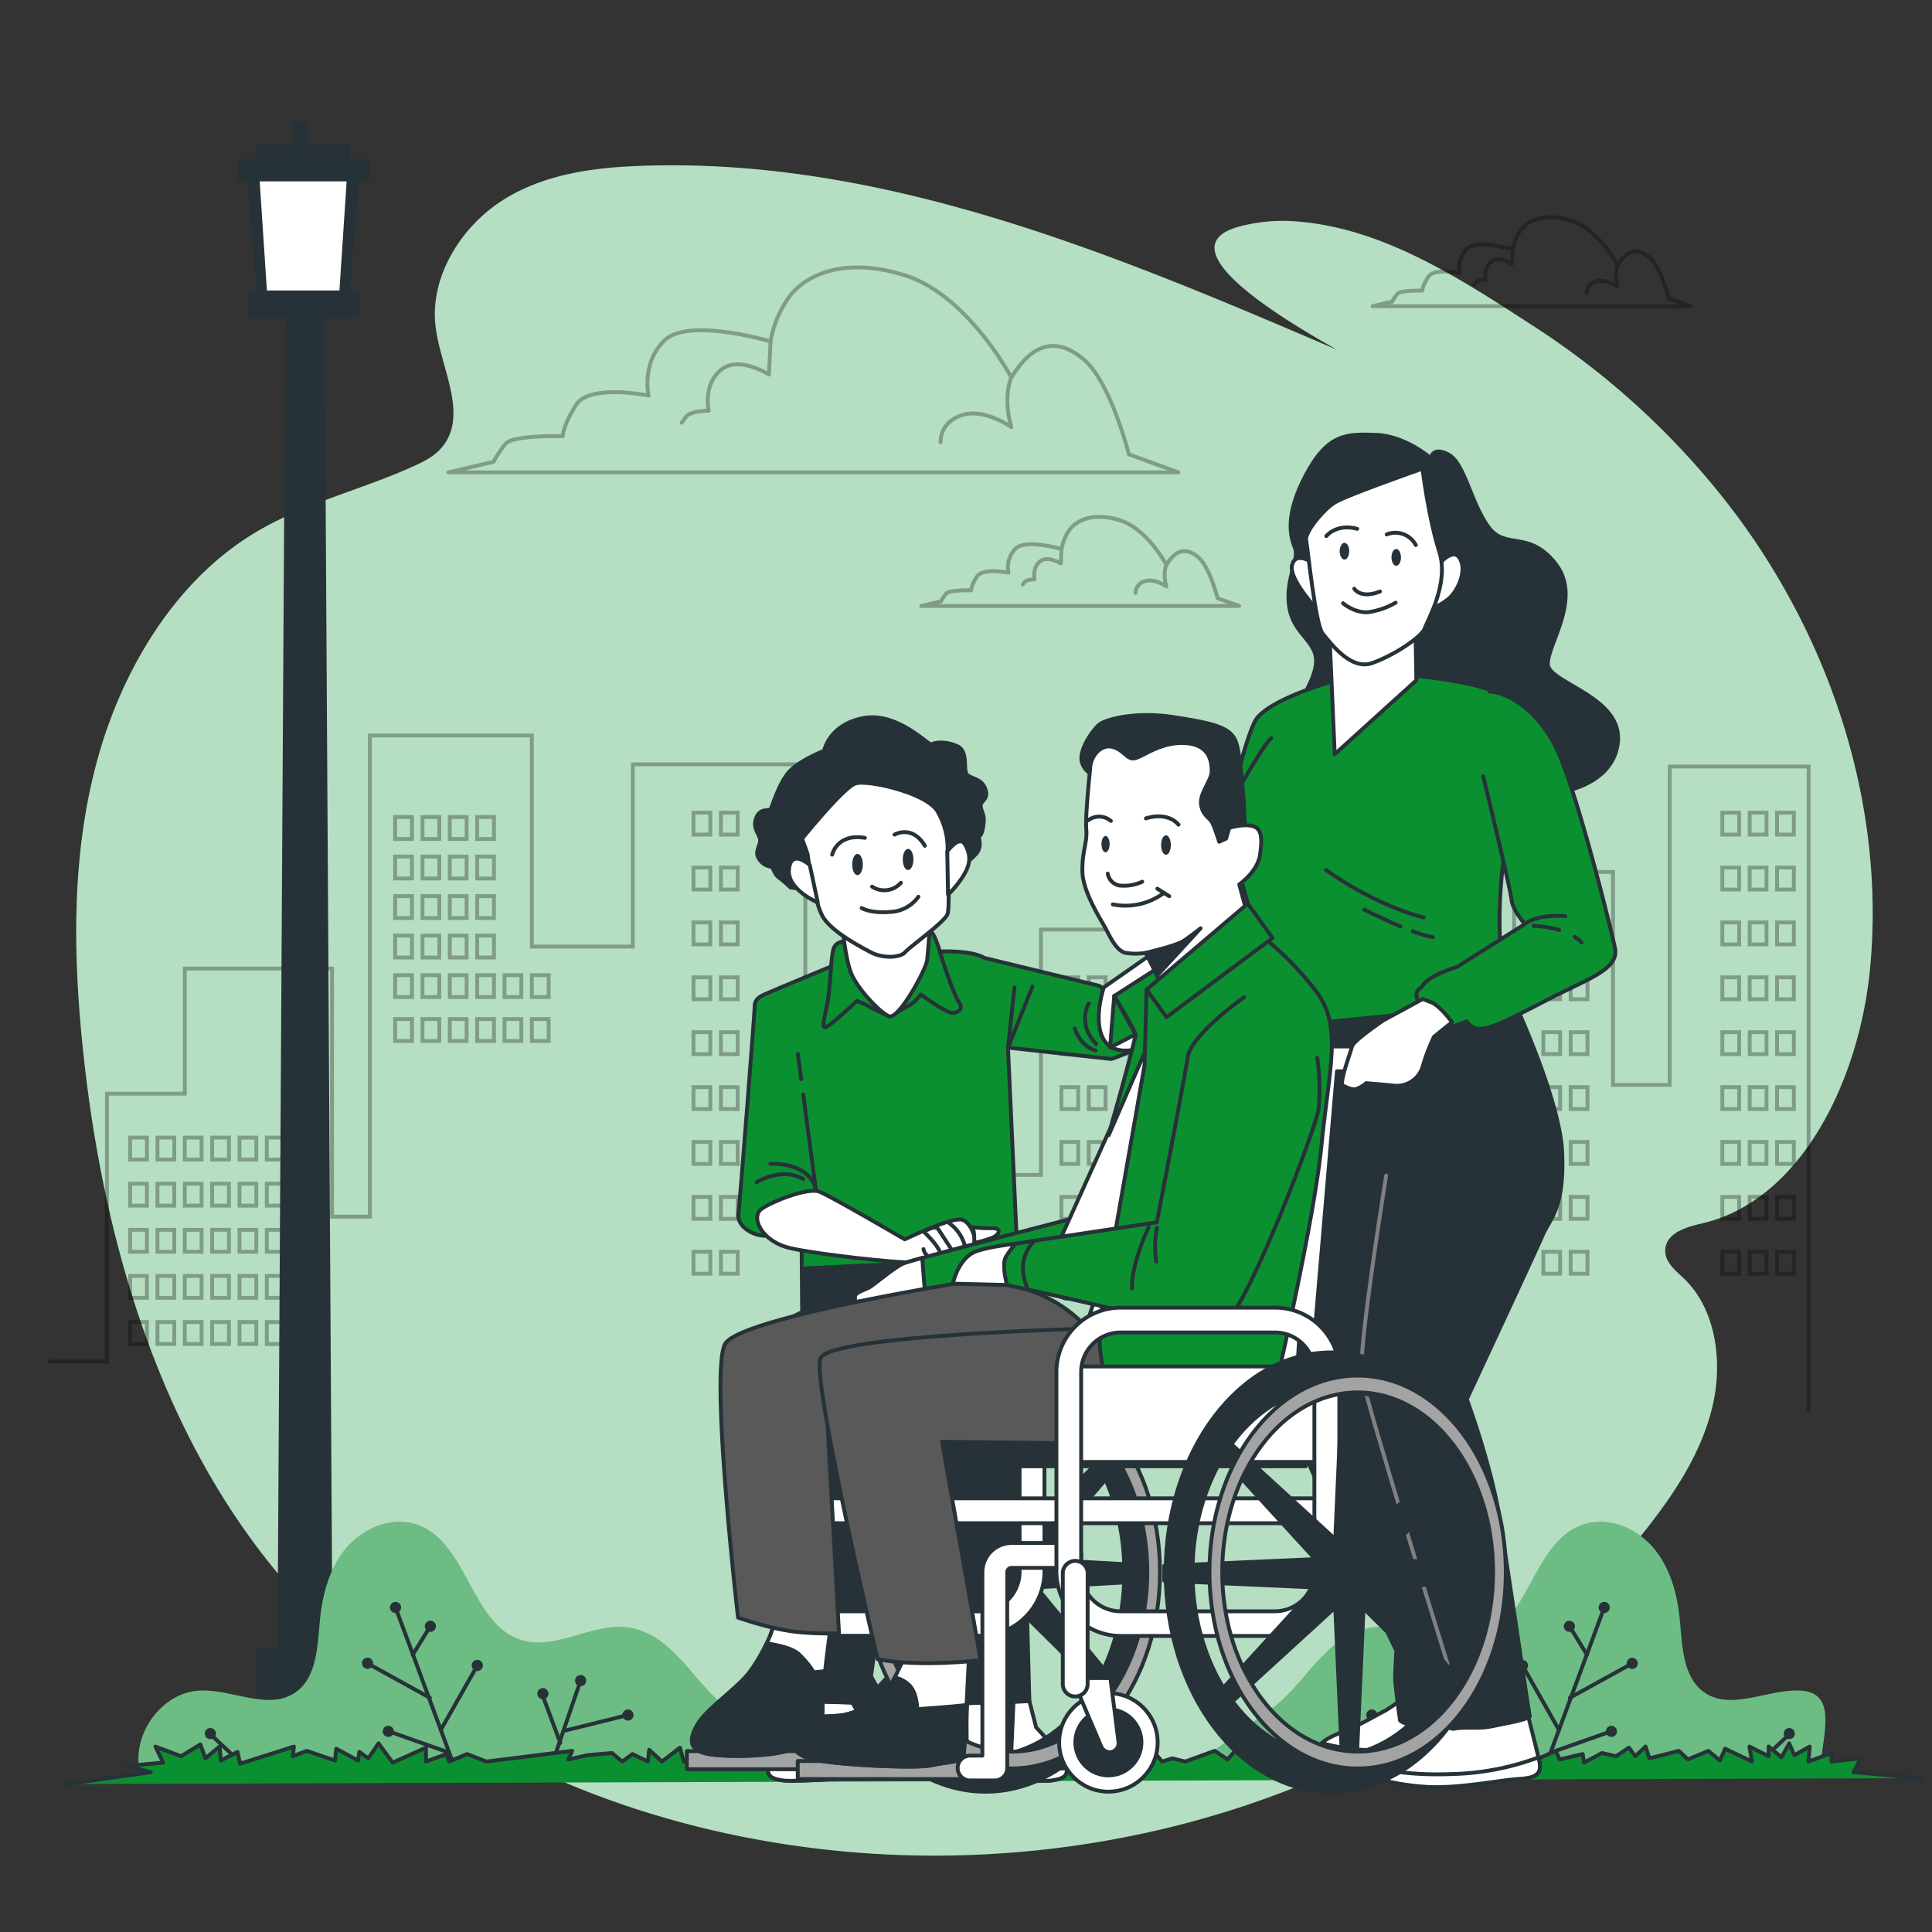 <svg xmlns="http://www.w3.org/2000/svg" viewBox="0 0 500 500"><rect x="0" y="0" width="500" height="500" fill="#333333" stroke="none"/><g id="freepik--background-simple--inject-78"><path d="M484.63,234.09c-.56-39-15.81-76.61-39-105.65A203.67,203.67,0,0,0,397.79,85c-18.52-12-38.67-25.51-61-27.57a43.76,43.76,0,0,0-16.62,1.36c-20.85,6.24,20.41,28.48,25.8,31.73C288.28,65.73,228.59,40.57,165.56,42.94c-12.15.46-24.76,2.11-35.45,8.88s-19,19.83-17.36,32.78c1.31,10.7,8.51,22.66,1.76,31-1.93,2.4-4.67,3.81-7.35,5-13.79,6.3-28.68,9.6-41.74,17.62-20.23,12.41-34,35.21-40.43,59.2s-6.09,49.21-3.58,73.61C26.13,317,39,362.59,65,398.32c37.15,51,98.07,77,159.08,81.29,73.83,5.18,153.88-22,202.69-84.79,7.25-9.32,13.88-19.64,16.52-31.33s.55-25-7.56-32.67c-2.18-2.07-5-4.26-4.76-7.47.32-4.35,5.52-5.81,9.48-6.73,26-6,40.85-37.63,43.53-66.09A151,151,0,0,0,484.63,234.09Z" style="fill:#0B9031"></path><path d="M484.63,234.09c-.56-39-15.81-76.61-39-105.65A203.67,203.67,0,0,0,397.79,85c-18.52-12-38.67-25.51-61-27.57a43.76,43.76,0,0,0-16.62,1.36c-20.85,6.24,20.41,28.48,25.8,31.73C288.28,65.73,228.59,40.57,165.56,42.94c-12.15.46-24.76,2.11-35.45,8.88s-19,19.83-17.36,32.78c1.31,10.7,8.51,22.66,1.76,31-1.93,2.4-4.67,3.81-7.35,5-13.79,6.3-28.68,9.6-41.74,17.62-20.23,12.41-34,35.21-40.43,59.2s-6.09,49.21-3.58,73.61C26.13,317,39,362.59,65,398.32c37.15,51,98.07,77,159.08,81.29,73.83,5.18,153.88-22,202.69-84.79,7.25-9.32,13.88-19.64,16.52-31.33s.55-25-7.56-32.67c-2.18-2.07-5-4.26-4.76-7.47.32-4.35,5.52-5.81,9.48-6.73,26-6,40.85-37.63,43.53-66.09A151,151,0,0,0,484.63,234.09Z" style="fill:#fff;opacity:0.7"></path></g><g id="freepik--City--inject-78"><g style="opacity:0.3"><polyline points="12.84 352.36 27.68 352.36 27.68 283.04 47.83 283.04 47.83 250.66 85.93 250.66 85.93 314.86 95.73 314.86 95.73 190.34 137.64 190.34 137.64 244.97 163.77 244.97 163.77 197.81 208.41 197.81 208.41 304.07 269.38 304.07 269.38 240.57 309.2 240.57 309.2 304.63 333.61 304.63 333.61 312.02 348.85 312.02 348.85 262.48 359.19 262.48 359.19 312.02 366.27 312.02 366.27 259.75 377.7 259.75 377.7 309.75 391.85 309.75 391.85 225.66 417.44 225.66 417.44 280.77 432.13 280.77 432.13 198.38 468.06 198.38 468.06 364.86" style="fill:none;stroke:#000;stroke-linecap:round;stroke-miterlimit:10"></polyline><rect x="33.67" y="294.41" width="4.35" height="5.68" style="fill:none;stroke:#000;stroke-linecap:round;stroke-miterlimit:10"></rect><rect x="40.75" y="294.41" width="4.35" height="5.68" style="fill:none;stroke:#000;stroke-linecap:round;stroke-miterlimit:10"></rect><rect x="47.82" y="294.41" width="4.35" height="5.68" style="fill:none;stroke:#000;stroke-linecap:round;stroke-miterlimit:10"></rect><rect x="54.9" y="294.41" width="4.35" height="5.68" style="fill:none;stroke:#000;stroke-linecap:round;stroke-miterlimit:10"></rect><rect x="61.98" y="294.41" width="4.35" height="5.68" style="fill:none;stroke:#000;stroke-linecap:round;stroke-miterlimit:10"></rect><rect x="69.05" y="294.41" width="4.35" height="5.68" style="fill:none;stroke:#000;stroke-linecap:round;stroke-miterlimit:10"></rect><rect x="102.26" y="252.36" width="4.35" height="5.68" style="fill:none;stroke:#000;stroke-linecap:round;stroke-miterlimit:10"></rect><rect x="109.34" y="252.36" width="4.35" height="5.68" style="fill:none;stroke:#000;stroke-linecap:round;stroke-miterlimit:10"></rect><rect x="116.41" y="252.36" width="4.35" height="5.68" style="fill:none;stroke:#000;stroke-linecap:round;stroke-miterlimit:10"></rect><rect x="123.49" y="252.36" width="4.35" height="5.68" style="fill:none;stroke:#000;stroke-linecap:round;stroke-miterlimit:10"></rect><rect x="102.26" y="242.13" width="4.35" height="5.68" style="fill:none;stroke:#000;stroke-linecap:round;stroke-miterlimit:10"></rect><rect x="109.34" y="242.13" width="4.35" height="5.68" style="fill:none;stroke:#000;stroke-linecap:round;stroke-miterlimit:10"></rect><rect x="116.41" y="242.13" width="4.35" height="5.68" style="fill:none;stroke:#000;stroke-linecap:round;stroke-miterlimit:10"></rect><rect x="123.49" y="242.13" width="4.35" height="5.68" style="fill:none;stroke:#000;stroke-linecap:round;stroke-miterlimit:10"></rect><rect x="102.26" y="231.91" width="4.35" height="5.68" style="fill:none;stroke:#000;stroke-linecap:round;stroke-miterlimit:10"></rect><rect x="109.34" y="231.91" width="4.35" height="5.68" style="fill:none;stroke:#000;stroke-linecap:round;stroke-miterlimit:10"></rect><rect x="116.41" y="231.91" width="4.35" height="5.68" style="fill:none;stroke:#000;stroke-linecap:round;stroke-miterlimit:10"></rect><rect x="123.49" y="231.91" width="4.35" height="5.68" style="fill:none;stroke:#000;stroke-linecap:round;stroke-miterlimit:10"></rect><rect x="102.26" y="221.68" width="4.35" height="5.68" style="fill:none;stroke:#000;stroke-linecap:round;stroke-miterlimit:10"></rect><rect x="109.34" y="221.68" width="4.35" height="5.68" style="fill:none;stroke:#000;stroke-linecap:round;stroke-miterlimit:10"></rect><rect x="116.41" y="221.68" width="4.35" height="5.68" style="fill:none;stroke:#000;stroke-linecap:round;stroke-miterlimit:10"></rect><rect x="123.49" y="221.68" width="4.35" height="5.68" style="fill:none;stroke:#000;stroke-linecap:round;stroke-miterlimit:10"></rect><rect x="102.26" y="211.45" width="4.35" height="5.68" style="fill:none;stroke:#000;stroke-linecap:round;stroke-miterlimit:10"></rect><rect x="109.34" y="211.45" width="4.35" height="5.68" style="fill:none;stroke:#000;stroke-linecap:round;stroke-miterlimit:10"></rect><rect x="116.41" y="211.45" width="4.35" height="5.68" style="fill:none;stroke:#000;stroke-linecap:round;stroke-miterlimit:10"></rect><rect x="123.49" y="211.45" width="4.35" height="5.68" style="fill:none;stroke:#000;stroke-linecap:round;stroke-miterlimit:10"></rect><rect x="130.57" y="252.36" width="4.35" height="5.68" style="fill:none;stroke:#000;stroke-linecap:round;stroke-miterlimit:10"></rect><rect x="137.64" y="252.36" width="4.35" height="5.68" style="fill:none;stroke:#000;stroke-linecap:round;stroke-miterlimit:10"></rect><rect x="102.26" y="263.72" width="4.35" height="5.68" style="fill:none;stroke:#000;stroke-linecap:round;stroke-miterlimit:10"></rect><rect x="109.34" y="263.72" width="4.35" height="5.68" style="fill:none;stroke:#000;stroke-linecap:round;stroke-miterlimit:10"></rect><rect x="116.41" y="263.72" width="4.35" height="5.68" style="fill:none;stroke:#000;stroke-linecap:round;stroke-miterlimit:10"></rect><rect x="123.49" y="263.72" width="4.35" height="5.68" style="fill:none;stroke:#000;stroke-linecap:round;stroke-miterlimit:10"></rect><rect x="130.57" y="263.72" width="4.35" height="5.68" style="fill:none;stroke:#000;stroke-linecap:round;stroke-miterlimit:10"></rect><rect x="137.64" y="263.72" width="4.35" height="5.68" style="fill:none;stroke:#000;stroke-linecap:round;stroke-miterlimit:10"></rect><rect x="33.67" y="306.34" width="4.35" height="5.68" style="fill:none;stroke:#000;stroke-linecap:round;stroke-miterlimit:10"></rect><rect x="40.75" y="306.34" width="4.35" height="5.68" style="fill:none;stroke:#000;stroke-linecap:round;stroke-miterlimit:10"></rect><rect x="47.82" y="306.34" width="4.35" height="5.68" style="fill:none;stroke:#000;stroke-linecap:round;stroke-miterlimit:10"></rect><rect x="54.9" y="306.34" width="4.35" height="5.68" style="fill:none;stroke:#000;stroke-linecap:round;stroke-miterlimit:10"></rect><rect x="61.98" y="306.34" width="4.35" height="5.68" style="fill:none;stroke:#000;stroke-linecap:round;stroke-miterlimit:10"></rect><rect x="69.05" y="306.34" width="4.35" height="5.68" style="fill:none;stroke:#000;stroke-linecap:round;stroke-miterlimit:10"></rect><rect x="33.67" y="318.27" width="4.35" height="5.68" style="fill:none;stroke:#000;stroke-linecap:round;stroke-miterlimit:10"></rect><rect x="40.75" y="318.27" width="4.35" height="5.68" style="fill:none;stroke:#000;stroke-linecap:round;stroke-miterlimit:10"></rect><rect x="47.82" y="318.27" width="4.35" height="5.68" style="fill:none;stroke:#000;stroke-linecap:round;stroke-miterlimit:10"></rect><rect x="54.9" y="318.27" width="4.35" height="5.68" style="fill:none;stroke:#000;stroke-linecap:round;stroke-miterlimit:10"></rect><rect x="61.98" y="318.27" width="4.35" height="5.68" style="fill:none;stroke:#000;stroke-linecap:round;stroke-miterlimit:10"></rect><rect x="69.05" y="318.27" width="4.35" height="5.68" style="fill:none;stroke:#000;stroke-linecap:round;stroke-miterlimit:10"></rect><rect x="33.67" y="330.2" width="4.35" height="5.68" style="fill:none;stroke:#000;stroke-linecap:round;stroke-miterlimit:10"></rect><rect x="40.75" y="330.2" width="4.35" height="5.68" style="fill:none;stroke:#000;stroke-linecap:round;stroke-miterlimit:10"></rect><rect x="47.82" y="330.2" width="4.35" height="5.68" style="fill:none;stroke:#000;stroke-linecap:round;stroke-miterlimit:10"></rect><rect x="54.9" y="330.2" width="4.35" height="5.68" style="fill:none;stroke:#000;stroke-linecap:round;stroke-miterlimit:10"></rect><rect x="61.98" y="330.2" width="4.35" height="5.68" style="fill:none;stroke:#000;stroke-linecap:round;stroke-miterlimit:10"></rect><rect x="69.05" y="330.2" width="4.35" height="5.68" style="fill:none;stroke:#000;stroke-linecap:round;stroke-miterlimit:10"></rect><rect x="33.67" y="342.14" width="4.35" height="5.68" style="fill:none;stroke:#000;stroke-linecap:round;stroke-miterlimit:10"></rect><rect x="40.75" y="342.14" width="4.35" height="5.68" style="fill:none;stroke:#000;stroke-linecap:round;stroke-miterlimit:10"></rect><rect x="47.82" y="342.14" width="4.35" height="5.68" style="fill:none;stroke:#000;stroke-linecap:round;stroke-miterlimit:10"></rect><rect x="54.9" y="342.14" width="4.35" height="5.68" style="fill:none;stroke:#000;stroke-linecap:round;stroke-miterlimit:10"></rect><rect x="61.98" y="342.14" width="4.35" height="5.68" style="fill:none;stroke:#000;stroke-linecap:round;stroke-miterlimit:10"></rect><rect x="69.05" y="342.14" width="4.35" height="5.68" style="fill:none;stroke:#000;stroke-linecap:round;stroke-miterlimit:10"></rect><rect x="445.74" y="210.31" width="4.35" height="5.68" style="fill:none;stroke:#000;stroke-linecap:round;stroke-miterlimit:10"></rect><rect x="452.82" y="210.31" width="4.35" height="5.68" style="fill:none;stroke:#000;stroke-linecap:round;stroke-miterlimit:10"></rect><rect x="459.9" y="210.31" width="4.35" height="5.68" style="fill:none;stroke:#000;stroke-linecap:round;stroke-miterlimit:10"></rect><rect x="445.74" y="224.52" width="4.35" height="5.68" style="fill:none;stroke:#000;stroke-linecap:round;stroke-miterlimit:10"></rect><rect x="452.82" y="224.52" width="4.35" height="5.68" style="fill:none;stroke:#000;stroke-linecap:round;stroke-miterlimit:10"></rect><rect x="459.9" y="224.52" width="4.35" height="5.68" style="fill:none;stroke:#000;stroke-linecap:round;stroke-miterlimit:10"></rect><rect x="445.74" y="238.72" width="4.35" height="5.68" style="fill:none;stroke:#000;stroke-linecap:round;stroke-miterlimit:10"></rect><rect x="452.82" y="238.72" width="4.35" height="5.68" style="fill:none;stroke:#000;stroke-linecap:round;stroke-miterlimit:10"></rect><rect x="459.9" y="238.72" width="4.35" height="5.68" style="fill:none;stroke:#000;stroke-linecap:round;stroke-miterlimit:10"></rect><rect x="445.74" y="252.93" width="4.35" height="5.68" style="fill:none;stroke:#000;stroke-linecap:round;stroke-miterlimit:10"></rect><rect x="452.82" y="252.93" width="4.35" height="5.68" style="fill:none;stroke:#000;stroke-linecap:round;stroke-miterlimit:10"></rect><rect x="459.9" y="252.93" width="4.35" height="5.68" style="fill:none;stroke:#000;stroke-linecap:round;stroke-miterlimit:10"></rect><rect x="445.74" y="267.13" width="4.35" height="5.68" style="fill:none;stroke:#000;stroke-linecap:round;stroke-miterlimit:10"></rect><rect x="452.82" y="267.13" width="4.35" height="5.68" style="fill:none;stroke:#000;stroke-linecap:round;stroke-miterlimit:10"></rect><rect x="459.9" y="267.13" width="4.35" height="5.68" style="fill:none;stroke:#000;stroke-linecap:round;stroke-miterlimit:10"></rect><rect x="445.74" y="281.34" width="4.35" height="5.68" style="fill:none;stroke:#000;stroke-linecap:round;stroke-miterlimit:10"></rect><rect x="452.82" y="281.34" width="4.35" height="5.68" style="fill:none;stroke:#000;stroke-linecap:round;stroke-miterlimit:10"></rect><rect x="459.9" y="281.34" width="4.35" height="5.68" style="fill:none;stroke:#000;stroke-linecap:round;stroke-miterlimit:10"></rect><rect x="445.74" y="295.54" width="4.35" height="5.68" style="fill:none;stroke:#000;stroke-linecap:round;stroke-miterlimit:10"></rect><rect x="452.82" y="295.54" width="4.35" height="5.68" style="fill:none;stroke:#000;stroke-linecap:round;stroke-miterlimit:10"></rect><rect x="459.9" y="295.54" width="4.35" height="5.68" style="fill:none;stroke:#000;stroke-linecap:round;stroke-miterlimit:10"></rect><rect x="445.74" y="309.75" width="4.35" height="5.68" style="fill:none;stroke:#000;stroke-linecap:round;stroke-miterlimit:10"></rect><rect x="452.82" y="309.75" width="4.35" height="5.68" style="fill:none;stroke:#000;stroke-linecap:round;stroke-miterlimit:10"></rect><rect x="459.9" y="309.75" width="4.35" height="5.68" style="fill:none;stroke:#000;stroke-linecap:round;stroke-miterlimit:10"></rect><rect x="445.74" y="323.95" width="4.35" height="5.68" style="fill:none;stroke:#000;stroke-linecap:round;stroke-miterlimit:10"></rect><rect x="452.82" y="323.95" width="4.35" height="5.68" style="fill:none;stroke:#000;stroke-linecap:round;stroke-miterlimit:10"></rect><rect x="399.41" y="238.72" width="4.35" height="5.68" style="fill:none;stroke:#000;stroke-linecap:round;stroke-miterlimit:10"></rect><rect x="406.49" y="238.72" width="4.35" height="5.68" style="fill:none;stroke:#000;stroke-linecap:round;stroke-miterlimit:10"></rect><rect x="399.41" y="252.93" width="4.35" height="5.68" style="fill:none;stroke:#000;stroke-linecap:round;stroke-miterlimit:10"></rect><rect x="406.49" y="252.93" width="4.35" height="5.68" style="fill:none;stroke:#000;stroke-linecap:round;stroke-miterlimit:10"></rect><rect x="399.41" y="267.13" width="4.35" height="5.68" style="fill:none;stroke:#000;stroke-linecap:round;stroke-miterlimit:10"></rect><rect x="406.49" y="267.13" width="4.35" height="5.68" style="fill:none;stroke:#000;stroke-linecap:round;stroke-miterlimit:10"></rect><rect x="399.41" y="281.34" width="4.35" height="5.68" style="fill:none;stroke:#000;stroke-linecap:round;stroke-miterlimit:10"></rect><rect x="406.49" y="281.34" width="4.35" height="5.68" style="fill:none;stroke:#000;stroke-linecap:round;stroke-miterlimit:10"></rect><rect x="399.41" y="295.54" width="4.35" height="5.68" style="fill:none;stroke:#000;stroke-linecap:round;stroke-miterlimit:10"></rect><rect x="406.49" y="295.54" width="4.35" height="5.68" style="fill:none;stroke:#000;stroke-linecap:round;stroke-miterlimit:10"></rect><rect x="399.41" y="309.75" width="4.35" height="5.68" style="fill:none;stroke:#000;stroke-linecap:round;stroke-miterlimit:10"></rect><rect x="406.49" y="309.75" width="4.35" height="5.68" style="fill:none;stroke:#000;stroke-linecap:round;stroke-miterlimit:10"></rect><rect x="399.41" y="323.95" width="4.35" height="5.68" style="fill:none;stroke:#000;stroke-linecap:round;stroke-miterlimit:10"></rect><rect x="406.49" y="323.95" width="4.35" height="5.68" style="fill:none;stroke:#000;stroke-linecap:round;stroke-miterlimit:10"></rect><rect x="274.69" y="252.93" width="4.35" height="5.68" style="fill:none;stroke:#000;stroke-linecap:round;stroke-miterlimit:10"></rect><rect x="281.77" y="252.93" width="4.35" height="5.68" style="fill:none;stroke:#000;stroke-linecap:round;stroke-miterlimit:10"></rect><rect x="274.69" y="267.13" width="4.35" height="5.68" style="fill:none;stroke:#000;stroke-linecap:round;stroke-miterlimit:10"></rect><rect x="281.77" y="267.13" width="4.35" height="5.68" style="fill:none;stroke:#000;stroke-linecap:round;stroke-miterlimit:10"></rect><rect x="274.69" y="281.34" width="4.35" height="5.68" style="fill:none;stroke:#000;stroke-linecap:round;stroke-miterlimit:10"></rect><rect x="281.77" y="281.34" width="4.35" height="5.68" style="fill:none;stroke:#000;stroke-linecap:round;stroke-miterlimit:10"></rect><rect x="274.69" y="295.54" width="4.35" height="5.68" style="fill:none;stroke:#000;stroke-linecap:round;stroke-miterlimit:10"></rect><rect x="281.77" y="295.54" width="4.35" height="5.68" style="fill:none;stroke:#000;stroke-linecap:round;stroke-miterlimit:10"></rect><rect x="274.69" y="309.75" width="4.35" height="5.68" style="fill:none;stroke:#000;stroke-linecap:round;stroke-miterlimit:10"></rect><rect x="281.77" y="309.75" width="4.35" height="5.68" style="fill:none;stroke:#000;stroke-linecap:round;stroke-miterlimit:10"></rect><rect x="274.69" y="323.95" width="4.35" height="5.68" style="fill:none;stroke:#000;stroke-linecap:round;stroke-miterlimit:10"></rect><rect x="281.77" y="323.95" width="4.35" height="5.68" style="fill:none;stroke:#000;stroke-linecap:round;stroke-miterlimit:10"></rect><rect x="290.72" y="252.93" width="4.35" height="5.68" style="fill:none;stroke:#000;stroke-linecap:round;stroke-miterlimit:10"></rect><rect x="297.79" y="252.93" width="4.35" height="5.68" style="fill:none;stroke:#000;stroke-linecap:round;stroke-miterlimit:10"></rect><rect x="290.72" y="267.13" width="4.35" height="5.68" style="fill:none;stroke:#000;stroke-linecap:round;stroke-miterlimit:10"></rect><rect x="297.79" y="267.13" width="4.35" height="5.68" style="fill:none;stroke:#000;stroke-linecap:round;stroke-miterlimit:10"></rect><rect x="290.72" y="281.34" width="4.35" height="5.68" style="fill:none;stroke:#000;stroke-linecap:round;stroke-miterlimit:10"></rect><rect x="297.79" y="281.34" width="4.35" height="5.68" style="fill:none;stroke:#000;stroke-linecap:round;stroke-miterlimit:10"></rect><rect x="290.72" y="295.54" width="4.35" height="5.68" style="fill:none;stroke:#000;stroke-linecap:round;stroke-miterlimit:10"></rect><rect x="297.79" y="295.54" width="4.35" height="5.68" style="fill:none;stroke:#000;stroke-linecap:round;stroke-miterlimit:10"></rect><rect x="290.72" y="309.75" width="4.35" height="5.68" style="fill:none;stroke:#000;stroke-linecap:round;stroke-miterlimit:10"></rect><rect x="297.79" y="309.75" width="4.35" height="5.68" style="fill:none;stroke:#000;stroke-linecap:round;stroke-miterlimit:10"></rect><rect x="290.72" y="323.95" width="4.35" height="5.68" style="fill:none;stroke:#000;stroke-linecap:round;stroke-miterlimit:10"></rect><rect x="297.79" y="323.95" width="4.35" height="5.68" style="fill:none;stroke:#000;stroke-linecap:round;stroke-miterlimit:10"></rect><rect x="179.48" y="210.31" width="4.35" height="5.68" style="fill:none;stroke:#000;stroke-linecap:round;stroke-miterlimit:10"></rect><rect x="186.56" y="210.31" width="4.35" height="5.68" style="fill:none;stroke:#000;stroke-linecap:round;stroke-miterlimit:10"></rect><rect x="179.48" y="224.52" width="4.35" height="5.68" style="fill:none;stroke:#000;stroke-linecap:round;stroke-miterlimit:10"></rect><rect x="186.56" y="224.52" width="4.35" height="5.68" style="fill:none;stroke:#000;stroke-linecap:round;stroke-miterlimit:10"></rect><rect x="179.48" y="238.72" width="4.35" height="5.68" style="fill:none;stroke:#000;stroke-linecap:round;stroke-miterlimit:10"></rect><rect x="186.56" y="238.72" width="4.35" height="5.68" style="fill:none;stroke:#000;stroke-linecap:round;stroke-miterlimit:10"></rect><rect x="179.48" y="252.93" width="4.35" height="5.68" style="fill:none;stroke:#000;stroke-linecap:round;stroke-miterlimit:10"></rect><rect x="186.56" y="252.93" width="4.35" height="5.68" style="fill:none;stroke:#000;stroke-linecap:round;stroke-miterlimit:10"></rect><rect x="179.48" y="267.13" width="4.35" height="5.68" style="fill:none;stroke:#000;stroke-linecap:round;stroke-miterlimit:10"></rect><rect x="186.56" y="267.13" width="4.35" height="5.68" style="fill:none;stroke:#000;stroke-linecap:round;stroke-miterlimit:10"></rect><rect x="179.48" y="281.34" width="4.35" height="5.68" style="fill:none;stroke:#000;stroke-linecap:round;stroke-miterlimit:10"></rect><rect x="186.56" y="281.34" width="4.35" height="5.68" style="fill:none;stroke:#000;stroke-linecap:round;stroke-miterlimit:10"></rect><rect x="179.48" y="295.54" width="4.35" height="5.68" style="fill:none;stroke:#000;stroke-linecap:round;stroke-miterlimit:10"></rect><rect x="186.56" y="295.54" width="4.35" height="5.68" style="fill:none;stroke:#000;stroke-linecap:round;stroke-miterlimit:10"></rect><rect x="179.48" y="309.75" width="4.35" height="5.68" style="fill:none;stroke:#000;stroke-linecap:round;stroke-miterlimit:10"></rect><rect x="186.56" y="309.75" width="4.35" height="5.68" style="fill:none;stroke:#000;stroke-linecap:round;stroke-miterlimit:10"></rect><rect x="179.48" y="323.95" width="4.35" height="5.68" style="fill:none;stroke:#000;stroke-linecap:round;stroke-miterlimit:10"></rect><rect x="186.56" y="323.95" width="4.35" height="5.68" style="fill:none;stroke:#000;stroke-linecap:round;stroke-miterlimit:10"></rect><rect x="459.9" y="323.95" width="4.35" height="5.68" style="fill:none;stroke:#000;stroke-linecap:round;stroke-miterlimit:10"></rect></g></g><g id="freepik--Clouds--inject-78"><g style="opacity:0.3"><path d="M301.86,146.18s-4.92-9.33-12.05-11.54-11.37.17-13.07,2.55a12.11,12.11,0,0,0-2,4.92s-9.17-2.71-11.88-.17a7,7,0,0,0-1.87,6.28s-6.62-1.36-8.15,1-1.52,3.56-1.52,3.56-5.61-.17-6.45.85a11.89,11.89,0,0,0-1.36,2l-5.09,1.19H320.7l-5.6-2s-2-8.15-5.09-10.69S304.24,142.28,301.86,146.18Z" style="fill:none;stroke:#000;stroke-linecap:round;stroke-linejoin:round"></path><path d="M301.86,146.18s-1,2,0,5.6c0,0-3.06-2.2-5.6-1.35a3.12,3.12,0,0,0-2.38,3" style="fill:none;stroke:#000;stroke-linecap:round;stroke-linejoin:round"></path><path d="M274.71,142.11l-.17,3.74s-3.4-2.21-5.43-.51-1.36,4.58-1.36,4.58-2,0-2.55.68l-.51.68" style="fill:none;stroke:#000;stroke-linecap:round;stroke-linejoin:round"></path></g><g style="opacity:0.3"><path d="M418.63,68.62s-4.92-9.33-12.05-11.54-11.37.17-13.07,2.55a12.16,12.16,0,0,0-2,4.92s-9.16-2.72-11.88-.17a7.05,7.05,0,0,0-1.86,6.28s-6.62-1.36-8.15,1-1.53,3.56-1.53,3.56-5.6-.17-6.45.85a12.18,12.18,0,0,0-1.35,2l-5.09,1.18h82.31l-5.61-2s-2-8.15-5.09-10.69S421,64.72,418.63,68.62Z" style="fill:none;stroke:#000;stroke-linecap:round;stroke-linejoin:round"></path><path d="M418.63,68.62s-1,2,0,5.6c0,0-3.06-2.2-5.6-1.35a3.11,3.11,0,0,0-2.38,3" style="fill:none;stroke:#000;stroke-linecap:round;stroke-linejoin:round"></path><path d="M391.47,64.55l-.17,3.73s-3.39-2.2-5.43-.51-1.35,4.59-1.35,4.59-2,0-2.55.68l-.51.67" style="fill:none;stroke:#000;stroke-linecap:round;stroke-linejoin:round"></path></g><g style="opacity:0.3"><path d="M261.74,97.71s-11.29-21.42-27.66-26.49-26.09.39-30,5.84a27.93,27.93,0,0,0-4.67,11.3s-21-6.23-27.27-.39-4.29,14.41-4.29,14.41-15.19-3.11-18.7,2.34-3.5,8.18-3.5,8.18-12.86-.39-14.8,1.95a27.44,27.44,0,0,0-3.12,4.67l-11.69,2.73H305l-12.85-4.67S287.45,98.88,280.44,93,267.2,88.75,261.74,97.71Z" style="fill:none;stroke:#000;stroke-linecap:round;stroke-linejoin:round"></path><path d="M261.74,97.71s-2.34,4.67,0,12.85c0,0-7-5.06-12.85-3.11s-5.46,7-5.46,7" style="fill:none;stroke:#000;stroke-linecap:round;stroke-linejoin:round"></path><path d="M199.42,88.36,199,96.93s-7.8-5.06-12.47-1.17-3.12,10.52-3.12,10.52-4.67,0-5.84,1.56l-1.17,1.56" style="fill:none;stroke:#000;stroke-linecap:round;stroke-linejoin:round"></path></g></g><g id="freepik--Streetlight--inject-78"><polygon points="86.17 448.45 71.68 448.45 73.85 80.7 83.99 80.7 86.17 448.45" style="fill:#263238"></polygon><polygon points="90.22 78.92 66.69 78.92 63.75 44.37 93.17 44.37 90.22 78.92" style="fill:#263238"></polygon><polygon points="87.6 78.92 69.32 78.92 67.04 44.37 89.88 44.37 87.6 78.92" style="fill:#fff"></polygon><rect x="61.45" y="41.18" width="34.19" height="5.76" style="fill:#263238"></rect><rect x="64.14" y="75.18" width="28.81" height="7.11" style="fill:#263238"></rect><rect x="66.06" y="37.34" width="24.59" height="3.84" style="fill:#263238"></rect><rect x="75.7" y="31.61" width="4.23" height="5.76" style="fill:#263238"></rect><rect x="66.47" y="426.48" width="25.5" height="30.95" style="fill:#263238"></rect></g><g id="freepik--Bushes--inject-78"><path d="M35.91,456.85c-1-9.1,6.4-18.88,15.76-19.33,8.4-.41,17.63,5.25,24.63.58,5.73-3.81,5.85-11.94,6.5-18.79s2.52-13.75,7-18.91,12-8.09,18.39-5.73c12.9,4.76,13.71,25.94,26.9,29.84,9.13,2.69,18.65-4.9,28-3.22,11.48,2.06,16.66,14.76,25.46,21,.91.64,4.74,3.41,9.13,6.61,3.68,2.69,7.74,5.68,10.8,8Z" style="fill:#0B9031"></path><path d="M35.91,456.85c-1-9.1,6.4-18.88,15.76-19.33,8.4-.41,17.63,5.25,24.63.58,5.73-3.81,5.85-11.94,6.5-18.79s2.52-13.75,7-18.91,12-8.09,18.39-5.73c12.9,4.76,13.71,25.94,26.9,29.84,9.13,2.69,18.65-4.9,28-3.22,11.48,2.06,16.66,14.76,25.46,21,.91.64,4.74,3.41,9.13,6.61,3.68,2.69,7.74,5.68,10.8,8Z" style="fill:#fff;opacity:0.4"></path><line x1="143.02" y1="456.1" x2="150.26" y2="434.93" style="fill:none;stroke:#263238;stroke-linecap:round;stroke-linejoin:round"></line><line x1="117.4" y1="456.66" x2="102.36" y2="416" style="fill:none;stroke:#263238;stroke-linecap:round;stroke-linejoin:round"></line><line x1="62.81" y1="456.66" x2="53.9" y2="448.3" style="fill:none;stroke:#263238;stroke-linecap:round;stroke-linejoin:round"></line><line x1="145.02" y1="451.08" x2="140.24" y2="438.28" style="fill:none;stroke:#263238;stroke-linecap:round;stroke-linejoin:round"></line><line x1="145.95" y1="447.95" x2="162.52" y2="443.84" style="fill:none;stroke:#263238;stroke-linecap:round;stroke-linejoin:round"></line><line x1="106.82" y1="428.25" x2="111.27" y2="421.01" style="fill:none;stroke:#263238;stroke-linecap:round;stroke-linejoin:round"></line><line x1="111.27" y1="439.39" x2="95.12" y2="430.48" style="fill:none;stroke:#263238;stroke-linecap:round;stroke-linejoin:round"></line><line x1="116.09" y1="453.53" x2="101.25" y2="448.3" style="fill:none;stroke:#263238;stroke-linecap:round;stroke-linejoin:round"></line><line x1="114.06" y1="447.74" x2="123.53" y2="431.03" style="fill:none;stroke:#263238;stroke-linecap:round;stroke-linejoin:round"></line><path d="M100.92,416a1.44,1.44,0,1,0,1.44-1.44A1.44,1.44,0,0,0,100.92,416Z" style="fill:#263238"></path><path d="M109.94,420.88a1.44,1.44,0,1,0,1.44-1.44A1.45,1.45,0,0,0,109.94,420.88Z" style="fill:#263238"></path><path d="M93.68,430.48A1.44,1.44,0,1,0,95.12,429,1.44,1.44,0,0,0,93.68,430.48Z" style="fill:#263238"></path><path d="M122.09,431a1.44,1.44,0,1,0,1.44-1.43A1.43,1.43,0,0,0,122.09,431Z" style="fill:#263238"></path><path d="M99.06,448.08a1.44,1.44,0,1,0,1.43-1.44A1.44,1.44,0,0,0,99.06,448.08Z" style="fill:#263238"></path><path d="M53,448.64a1.44,1.44,0,1,0,1.44-1.43A1.43,1.43,0,0,0,53,448.64Z" style="fill:#263238"></path><path d="M148.83,434.93a1.44,1.44,0,1,0,1.43-1.43A1.43,1.43,0,0,0,148.83,434.93Z" style="fill:#263238"></path><path d="M139.06,438.31a1.44,1.44,0,1,0,1.43-1.43A1.43,1.43,0,0,0,139.06,438.31Z" style="fill:#263238"></path><path d="M161.08,443.84a1.44,1.44,0,1,0,1.44-1.43A1.43,1.43,0,0,0,161.08,443.84Z" style="fill:#263238"></path><path d="M471.11,456.85c1-9.1,4.12-18.88-5.24-19.33-8.4-.41-17.64,5.25-24.64.58-5.72-3.81-5.84-11.94-6.49-18.79s-2.52-13.75-7-18.91-12-8.09-18.39-5.73c-12.91,4.76-13.71,25.94-26.9,29.84-9.13,2.69-18.65-4.9-28-3.22-11.48,2.06-16.66,14.76-25.46,21-.91.64-4.74,3.41-9.13,6.61-3.68,2.69-7.74,5.68-10.8,8Z" style="fill:#0B9031"></path><path d="M471.11,456.85c1-9.1,4.12-18.88-5.24-19.33-8.4-.41-17.64,5.25-24.64.58-5.72-3.81-5.84-11.94-6.49-18.79s-2.52-13.75-7-18.91-12-8.09-18.39-5.73c-12.91,4.76-13.71,25.94-26.9,29.84-9.13,2.69-18.65-4.9-28-3.22-11.48,2.06-16.66,14.76-25.46,21-.91.64-4.74,3.41-9.13,6.61-3.68,2.69-7.74,5.68-10.8,8Z" style="fill:#fff;opacity:0.4"></path><line x1="374.52" y1="456.1" x2="367.28" y2="434.93" style="fill:none;stroke:#263238;stroke-linecap:round;stroke-linejoin:round"></line><line x1="400.14" y1="456.66" x2="415.18" y2="416" style="fill:none;stroke:#263238;stroke-linecap:round;stroke-linejoin:round"></line><line x1="454.72" y1="456.66" x2="463.64" y2="448.3" style="fill:none;stroke:#263238;stroke-linecap:round;stroke-linejoin:round"></line><line x1="372.52" y1="451.08" x2="377.3" y2="438.27" style="fill:none;stroke:#263238;stroke-linecap:round;stroke-linejoin:round"></line><line x1="371.59" y1="447.95" x2="355.02" y2="443.84" style="fill:none;stroke:#263238;stroke-linecap:round;stroke-linejoin:round"></line><line x1="410.72" y1="428.25" x2="406.27" y2="421.01" style="fill:none;stroke:#263238;stroke-linecap:round;stroke-linejoin:round"></line><line x1="406.27" y1="439.39" x2="422.42" y2="430.48" style="fill:none;stroke:#263238;stroke-linecap:round;stroke-linejoin:round"></line><line x1="401.45" y1="453.53" x2="416.29" y2="448.3" style="fill:none;stroke:#263238;stroke-linecap:round;stroke-linejoin:round"></line><line x1="403.48" y1="447.74" x2="394.01" y2="431.03" style="fill:none;stroke:#263238;stroke-linecap:round;stroke-linejoin:round"></line><path d="M416.61,416a1.44,1.44,0,1,1-1.43-1.44A1.43,1.43,0,0,1,416.61,416Z" style="fill:#263238"></path><path d="M407.6,420.88a1.44,1.44,0,1,1-1.44-1.44A1.45,1.45,0,0,1,407.6,420.88Z" style="fill:#263238"></path><path d="M423.85,430.48a1.44,1.44,0,1,1-1.43-1.44A1.43,1.43,0,0,1,423.85,430.48Z" style="fill:#263238"></path><path d="M395.45,431A1.44,1.44,0,1,1,394,429.6,1.43,1.43,0,0,1,395.45,431Z" style="fill:#263238"></path><path d="M418.48,448.08a1.44,1.44,0,1,1-1.43-1.44A1.44,1.44,0,0,1,418.48,448.08Z" style="fill:#263238"></path><path d="M464.51,448.64a1.44,1.44,0,1,1-1.44-1.43A1.44,1.44,0,0,1,464.51,448.64Z" style="fill:#263238"></path><path d="M368.71,434.93a1.44,1.44,0,1,1-1.43-1.43A1.43,1.43,0,0,1,368.71,434.93Z" style="fill:#263238"></path><path d="M378.48,438.31a1.44,1.44,0,1,1-1.43-1.43A1.43,1.43,0,0,1,378.48,438.31Z" style="fill:#263238"></path><path d="M356.46,443.84a1.44,1.44,0,1,1-1.44-1.43A1.43,1.43,0,0,1,356.46,443.84Z" style="fill:#263238"></path></g><g id="freepik--Floor--inject-78"><polyline points="17.34 461.72 39.02 458.64 32.92 457 42.22 456.17 40.23 452.01 46.86 454.51 51.84 451.46 53.17 455.06 56.82 452.01 57.15 455.62 61.47 453.4 62.13 456.45 76.07 452.01 75.74 454.51 79.39 453.12 86.69 455.62 87.02 452.57 92.66 455.62 92.99 453.4 95.32 455.06 97.97 451.18 101.62 456.17 110.25 452.29 110.25 455.89 115.56 453.95 116.23 455.89 120.87 453.95 125.85 455.89 148.09 453.12 147.09 455.34 152.07 454.23 158.38 453.68 161.03 455.89 163.69 453.95 167.67 455.89 168 452.85 171.32 455.89 175.96 452.29 176.96 455.89 185.92 452.85 186.25 456.17 203.84 453.68 202.18 455.89 208.82 455.34 213.47 456.72 218.44 452.85 226.08 455.89 226.41 453.95 230.39 455.62 232.05 452.29 234.71 455.62 240.02 453.4 240.68 455.34 245.33 454.23 247.65 456.17 255.95 455.06 256.61 457 268.89 454.23 270.22 456.72 275.2 453.12 278.18 455.34 279.51 451.74 283.83 454.78 288.8 451.74 287.81 455.34 292.12 453.4 293.78 455.62 299.09 453.95 300.75 455.89 303.41 455.06 306.73 455.89 314.36 453.12 317.68 455.34 319.67 453.12 321.99 455.06 323.65 452.57 326.64 456.17 330.95 453.68 332.94 456.17 337.26 452.57 338.59 455.89 350.53 454.23 357.83 452.85 356.51 455.89 365.47 453.68 369.45 455.62 370.78 452.29 375.43 454.51 377.75 452.29 380.74 454.23 384.39 452.85 387.37 455.34 395.34 452.85 397.66 455.34 402.64 453.12 403.63 455.34 409.61 453.95 409.94 456.17 414.59 453.68 418.24 454.51 421.56 452.29 423.22 454.51 425.87 452.01 426.87 455.06 434.5 453.12 436.82 455.34 442.13 453.12 445.12 455.62 446.45 452.57 453.42 455.89 452.75 452.01 457.73 454.51 457.73 452.01 461.05 454.78 463.04 451.18 464.37 454.23 467.13 452.7 468.35 452.01 468.02 455.89 473.99 453.68 473.99 455.89 481.63 455.06 479.68 458.64 497.22 460.18" style="fill:#0B9031;stroke:#263238;stroke-linecap:round;stroke-linejoin:round"></polyline></g><g id="freepik--character-1--inject-78"><path d="M219.5,248.28s-19.44,8.07-21.72,9.1-2.48,2.07-2.48,3.31-3.78,50.18-4.2,53.49,4.14,6,7.66,5.59,8.66-2.82,8.66-2.82l.08,11.37,55.85-2.69-2.49-54.51,26.72,2.95s6.66-2.1,6.52-3.72c-.29-3.42-7.57-8.29-8.11-12.19-.37-2.67-1.44-3-1.44-3l-29.89-7.28s-2.27-1.86-11.38-1.66S219.5,248.28,219.5,248.28Z" style="fill:#0B9031;stroke:#263238;stroke-linecap:round;stroke-linejoin:round"></path><path d="M303.61,256.84s-8.87,14.69-10.15,14.86-6.4,1.16-8.36-3.76.57-12.42.57-12.42l21-14.65s4.87-4.16,6.18-4.64,6.75-1.44,7.71-1.64,7.92-.68,9,.7.07,2.2-1.17,2.07a43.44,43.44,0,0,0-5.37.33s6.74,1.39,8.81,2.56,1.85,3,.58,3.21a29,29,0,0,1-5.27-.6s5,3.39,3.88,4.52-4.68-.21-4.68-.21,1.44,3.92-.76,4S320.5,249,320.5,249a24.79,24.79,0,0,1-7.34,1c-3.75-.11-5.61-.32-5.61-.32Z" style="fill:#fff;stroke:#263238;stroke-linecap:round;stroke-linejoin:round"></path><path d="M312.56,238.63l4.09,1s6.37.58,6.58,2.18.69,2-1.56,2.19a23.16,23.16,0,0,1-3.54,0,15.05,15.05,0,0,1-5.49,2.13,12.19,12.19,0,0,1-6.46-1" style="fill:#fff;stroke:#263238;stroke-linecap:round;stroke-linejoin:round"></path><path d="M281.83,259.72c.17-.68-3.37,5.07,1.86,10.47" style="fill:none;stroke:#263238;stroke-linecap:round;stroke-linejoin:round"></path><path d="M278.12,266.14s1.35,4.56,5.4,5.74" style="fill:none;stroke:#263238;stroke-linecap:round;stroke-linejoin:round"></path><polyline points="262.55 255.54 260.87 271.12 267.2 255.31" style="fill:none;stroke:#263238;stroke-linecap:round;stroke-linejoin:round"></polyline><path d="M195.77,306s6.38-4.11,12.11-.86" style="fill:none;stroke:#263238;stroke-linecap:round;stroke-linejoin:round"></path><line x1="207.36" y1="279.3" x2="206.49" y2="272.75" style="fill:none;stroke:#263238;stroke-linecap:round;stroke-linejoin:round"></line><path d="M199.34,301.19s9.95-.65,11.79,6.6l-3.25-24.54" style="fill:none;stroke:#263238;stroke-linecap:round;stroke-linejoin:round"></path><path d="M219.71,243.73s-3.11-.62-3.93,1.66-.83,9.92-1.66,14.27-1.45,6-.62,6.2,8.27-6.82,8.27-6.82a29.33,29.33,0,0,1,3.52,1.65c1.86,1,4.76,2.28,4.76,2.28s5.79-2.69,7-4.14l1.24-1.45s6.62,4.76,8.07,4.76,3.1-.83,1.86-2.69-3.52-8.27-5-13.24-2.48-5.79-3.93-6S219.71,243.73,219.71,243.73Z" style="fill:#0B9031;stroke:#263238;stroke-linecap:round;stroke-linejoin:round"></path><path d="M217.84,238.35s.83,9.72,2.49,13.65,7.24,9.93,9.72,11,9.72-12.21,9.93-14.69.82-9.93.82-9.93Z" style="fill:#fff;stroke:#263238;stroke-linecap:round;stroke-linejoin:round"></path><path d="M213.29,194.3s-7,2.69-9.51,6-3.93,8.48-4.34,9.1-2.69-.42-3.73,2.27.83,4.14,1,5.59-1.45,3.1-.42,4.75a4.35,4.35,0,0,0,3.11,2.28c1,.21.62,1.65,2.27,2.89a30.59,30.59,0,0,1,2.9,2.49l5.79.82L209,221s8.07-15.31,9.72-17.37,10.14,1.65,15.51,5.58a34.06,34.06,0,0,1,8.28,8.69l1,1.24,1.66,1.24,2.68,4.76a37.89,37.89,0,0,0,4.76-4.14c1.66-1.86.62-4.55.62-4.55s.83.21,1.24-2.69-.2-2.9-.62-4.76,2.07-1.86,1.24-4.55-2.89-2.69-4.55-3.72.42-6.2-2.89-7.65-6-.83-6.62-.42-8.69-8.48-17.58-6.82S213.29,194.3,213.29,194.3Z" style="fill:#263238;stroke:#263238;stroke-linecap:round;stroke-linejoin:round"></path><path d="M209,221s1.66,12.82,4.14,16.55,9.1,7.23,12.2,8.89,7.65,1.45,8.89,0,10.35-7.86,11-9.93,0-16.13,0-16.13a19.1,19.1,0,0,0-2.69-10.55c-3.11-4.76-18.07-8.09-21.17-7.06s-13.79,14.3-13.79,14.3Z" style="fill:#fff;stroke:#263238;stroke-linecap:round;stroke-linejoin:round"></path><path d="M209.57,223.88s-4.76-4.35-5.38,1,7.45,8.69,7.45,8.69Z" style="fill:#fff;stroke:#263238;stroke-linecap:round;stroke-linejoin:round"></path><path d="M245.15,220.36s3.1-4.34,4.55-1.86,1.65,4.75-.21,7.86a25.27,25.27,0,0,1-4.14,5.17Z" style="fill:#fff;stroke:#263238;stroke-linecap:round;stroke-linejoin:round"></path><ellipse cx="221.92" cy="223.73" rx="1.38" ry="2.75" style="fill:#263238"></ellipse><path d="M236.4,222.43c0,1.51-.62,2.74-1.39,2.74s-1.38-1.23-1.38-2.74.62-2.75,1.38-2.75S236.4,220.91,236.4,222.43Z" style="fill:#263238"></path><path d="M225.7,229.46a5.71,5.71,0,0,0,7.45-1" style="fill:none;stroke:#263238;stroke-linecap:round;stroke-linejoin:round"></path><path d="M223,235s2.27,1.45,7.44,1a9.34,9.34,0,0,0,7.24-3.93" style="fill:none;stroke:#263238;stroke-linecap:round;stroke-linejoin:round"></path><path d="M215.36,221.19s1.24-5.59,8.48-4.35" style="fill:none;stroke:#263238;stroke-linecap:round;stroke-linejoin:round"></path><path d="M231.5,216s4.55-2.69,7.85,2.89" style="fill:none;stroke:#263238;stroke-linecap:round;stroke-linejoin:round"></path><path d="M234.15,320.74s12.18-5.86,14.83-5.08,4,6.18,3.18,6.48c-.43.16-14.85,4.21-17.13,4.51-2,.26-22.89-1.9-30.45-3.62s-10.47-8.12-7.44-10.21,12-5.47,14.79-4.46S234.15,320.74,234.15,320.74Z" style="fill:#fff;stroke:#263238;stroke-linecap:round;stroke-linejoin:round"></path><path d="M240,318.3s2.12-1.23,2.84-.16,3.42,5.23,3.42,5.23" style="fill:none;stroke:#263238;stroke-linecap:round;stroke-linejoin:round"></path><path d="M245.73,316.62a10.31,10.31,0,0,1,4,5.93" style="fill:none;stroke:#263238;stroke-linecap:round;stroke-linejoin:round"></path><path d="M239.13,318.81s3.56,3.28,4.22,5.48" style="fill:none;stroke:#263238;stroke-linecap:round;stroke-linejoin:round"></path><path d="M251.46,317.55a34.55,34.55,0,0,0,5.08.32c2.27-.09,2.32.94,1.24,1.89s-5.66,1.91-5.66,1.91S252.33,318.06,251.46,317.55Z" style="fill:#fff;stroke:#263238;stroke-linecap:round;stroke-linejoin:round"></path><path d="M239,323.26a2.73,2.73,0,0,0,1,1.69" style="fill:none;stroke:#263238;stroke-linecap:round;stroke-linejoin:round"></path><path d="M208.44,440.26,206.7,447s-6.88,7.18-7.78,10.17,2.1,3.29,3.89,3.59,16.75-.3,19.74-1.2,2-18.84,2-18.84Z" style="fill:#fff;stroke:#263238;stroke-linecap:round;stroke-linejoin:round"></path><path d="M213.58,456.91a58.84,58.84,0,0,1-14.75.7c-.52,2.62,2.27,2.91,4,3.19s16.75-.3,19.74-1.2c.9-.26,1.43-2.2,1.74-4.77C222,455.35,218.53,456.06,213.58,456.91Z" style="fill:#fff;stroke:#263238;stroke-linecap:round;stroke-linejoin:round"></path><path d="M266.41,440.26l1.74,6.78s6.88,7.18,7.78,10.17-2.1,3.29-3.89,3.59-16.75-.3-19.74-1.2-2-18.84-2-18.84Z" style="fill:#fff;stroke:#263238;stroke-linecap:round;stroke-linejoin:round"></path><path d="M261.27,456.91a58.83,58.83,0,0,0,14.75.7c.51,2.62-2.27,2.91-4,3.19s-16.75-.3-19.74-1.2c-.9-.26-1.43-2.2-1.74-4.77C252.85,455.35,256.31,456.06,261.27,456.91Z" style="fill:#fff;stroke:#263238;stroke-linecap:round;stroke-linejoin:round"></path><polygon points="207.5 328.32 208.44 440.26 224.52 440.76 235.95 354.01 238.12 354.94 250.17 440.79 266.4 440.26 263.35 325.63 207.5 328.32" style="fill:#263238;stroke:#263238;stroke-linecap:round;stroke-linejoin:round"></polygon></g><g id="freepik--characters-2--inject-78"><path d="M364.17,438.52a36.94,36.94,0,0,1-5.66,4.19c-2.19,1.09-6.56,3.72-9.84,5s-7.66,3.06-7,4.81,5.47,3.06,13.56,3.72,19.91-1.75,24.28-2,6.35-1.09,5.47-4.81-3.28-13.13-3.28-13.13Z" style="fill:#fff;stroke:#263238;stroke-linecap:round;stroke-linejoin:round"></path><path d="M385,449.49c-.05-.24-.12-.52-.19-.8a67.92,67.92,0,0,1-22.34,4.3c-10.19.4-16.75-.84-20.31-1.86a1.34,1.34,0,0,0-.47,1.42c.65,1.75,5.47,3.06,13.56,3.72s19.91-1.75,24.28-2S385.86,453.21,385,449.49Z" style="fill:#fff;stroke:#263238;stroke-linecap:round;stroke-linejoin:round"></path><path d="M332.41,260.35l-.19,21.28s-5.12,28.84-2.91,44.45,5.06,41.12,7.91,49,24.16,52.13,24.16,52.13-.32,4.75-.32,7,1.27,11.07,1.27,11.07.95,1,4.43,1.27,10.75-1.9,10.75-1.9S372,392.19,369.8,386.5s-7.9-25.63-7.27-31.32,17.71-55.68,17.71-55.68,8.48-15.11,7.85-25.23a67.35,67.35,0,0,0-3.17-17.08Z" style="fill:#263238;stroke:#263238;stroke-linecap:round;stroke-linejoin:round"></path><path d="M377.51,444.64a36,36,0,0,1-5.65,4.19c-2.19,1.1-6.57,3.72-9.85,5s-7.65,3.07-7,4.82,5.47,3.06,13.57,3.72,19.9-1.75,24.28-2,6.34-1.1,5.47-4.82-3.28-13.12-3.28-13.12Z" style="fill:#fff;stroke:#263238;stroke-linecap:round;stroke-linejoin:round"></path><path d="M398.33,455.61c-.06-.24-.12-.51-.19-.8a68.18,68.18,0,0,1-22.34,4.31c-10.2.4-16.76-.84-20.32-1.86a1.36,1.36,0,0,0-.47,1.42c.66,1.75,5.47,3.06,13.57,3.72s19.9-1.75,24.28-2S399.2,459.33,398.33,455.61Z" style="fill:#fff;stroke:#263238;stroke-linecap:round;stroke-linejoin:round"></path><path d="M359.26,297.79s-6.54,49.8-6.85,58,3.79,13.29,7.9,24.68,14.36,49,14.36,50.23-1.9,4.11-1.9,6,0,9.81,2.21,10.44,0,0,5.06,0,4.12,0,10.44-1.26,5.38-1.9,5.38-1.9l-1.27-8.23s-4.22-28.72-6.44-42.64-8.54-31-8.54-31,17.72-38,19.61-42.39,5.7-7,5.07-21.51-14-42.45-14-42.45-13.57,1.22-17.57,2.33a45.59,45.59,0,0,1-9,1.28" style="fill:#263238;stroke:#263238;stroke-linecap:round;stroke-linejoin:round"></path><path d="M358.74,304.24s-7.27,44.92-6.33,51.57,22.26,74.91,22.26,74.91" style="fill:none;stroke:gray;stroke-linecap:round;stroke-linejoin:round"></path><path d="M370.32,118.62s-6.52-5.79-14.19-6.08-12.46-.29-18.1,10.28-4.06,16.07-2.9,19-2.32,7.68-1.59,14.48,5.5,8.69,6.8,12.89-2.6,9.55-3.18,11.73,63.27,24.61,63.27,24.61,16.51-.87,18.24-13-17.8-15.64-18.09-20.56,9-17.09,2-26.06-13-3.33-17.52-9.7S379,119.78,374.8,117.6,370.32,118.62,370.32,118.62Z" style="fill:#263238;stroke:#263238;stroke-linecap:round;stroke-linejoin:round"></path><path d="M346.54,175.84s-18.89,5.11-21.78,10.89-6.89,22.45-6.45,28.68,12.16,42.71,12.16,42.71.34,7.9,3.51,7.4,48.06-4.73,52.95-5.62,4.16-1.52,3.35-4.11c-7.3-23.49,6-67.76,5.15-70.87s-8.21-6.86-19.1-8.63a114.7,114.7,0,0,0-16.45-1.78Z" style="fill:#0B9031;stroke:#263238;stroke-linecap:round;stroke-linejoin:round"></path><path d="M343.15,225.14s12,8.89,25.31,12.31" style="fill:none;stroke:#263238;stroke-linecap:round;stroke-linejoin:round"></path><path d="M365.62,241a32.85,32.85,0,0,0,5.23,1.56" style="fill:none;stroke:#263238;stroke-linecap:round;stroke-linejoin:round"></path><path d="M353.07,235.4s4.55,2.34,9.4,4.37" style="fill:none;stroke:#263238;stroke-linecap:round;stroke-linejoin:round"></path><path d="M319.42,206.29S326.31,193.62,329,191" style="fill:none;stroke:#263238;stroke-linecap:round;stroke-linejoin:round"></path><polygon points="344.1 164.95 345.43 195.18 366.55 176.06 366.33 162.95 344.1 164.95" style="fill:#fff;stroke:#263238;stroke-linecap:round;stroke-linejoin:round"></polygon><path d="M372.58,145.84s3.69-4.43,5.35-1.11-.74,8.13-2.77,10a15.7,15.7,0,0,1-4.62,2.77Z" style="fill:#fff;stroke:#263238;stroke-linecap:round;stroke-linejoin:round"></path><path d="M338.78,145.1s-3.7-2.21-4.43,1.29,6.28,11.09,6.28,11.09Z" style="fill:#fff;stroke:#263238;stroke-linecap:round;stroke-linejoin:round"></path><path d="M368.14,121.28s-19.75,6.92-22.71,8.77-7.76,7.66-7.39,9.7,2.4,22,4.25,24.19,7.11,9.56,12.65,7.71,13-6.79,13.76-9,6.4-11.68,3.79-19.85C369.68,134,368.14,121.28,368.14,121.28Z" style="fill:#fff;stroke:#263238;stroke-linecap:round;stroke-linejoin:round"></path><path d="M349.18,142.65c0,1.2-.56,2.17-1.23,2.17s-1.24-1-1.24-2.17.56-2.17,1.24-2.17S349.18,141.45,349.18,142.65Z" style="fill:#263238"></path><path d="M362.57,144.24c0,1.2-.55,2.18-1.23,2.18s-1.23-1-1.23-2.18.55-2.17,1.23-2.17S362.57,143.05,362.57,144.24Z" style="fill:#263238"></path><path d="M350.48,152.35s1.59,2.75,6.66.73" style="fill:none;stroke:#263238;stroke-linecap:round;stroke-linejoin:round"></path><path d="M347.58,156.12s3,2.6,6.52,2.31a19.47,19.47,0,0,0,7.09-2.46" style="fill:none;stroke:#263238;stroke-linecap:round;stroke-linejoin:round"></path><path d="M343.24,138.74s2.61-3.33,8-1.88" style="fill:none;stroke:#263238;stroke-linecap:round;stroke-linejoin:round"></path><path d="M358.88,138.31a6,6,0,0,1,7.53,2.75" style="fill:none;stroke:#263238;stroke-linecap:round;stroke-linejoin:round"></path><polygon points="211.81 405.24 250.87 403.5 224.48 374.65 227.2 371.93 256.05 398.32 257.79 359.25 261.64 359.25 263.38 398.21 288.04 374.78 290.77 377.5 268.37 403.54 298.94 405.24 298.94 409.09 268.26 410.8 289.95 437.15 287.23 439.87 263.37 416.24 261.64 455.07 257.79 455.07 256.05 416.01 227.2 442.4 224.48 439.68 250.87 410.83 211.81 409.09 211.81 405.24" style="fill:#263238;stroke:#263238;stroke-linecap:round;stroke-linejoin:round"></polygon><path d="M255.05,350c23.68,0,42.87,25.45,42.87,56.85s-19.19,56.84-42.87,56.84-42.87-25.45-42.87-56.84S231.37,350,255.05,350Zm0,104.49c19.84,0,35.93-21.33,35.93-47.64s-16.09-47.64-35.93-47.64-35.93,21.33-35.93,47.64S235.21,454.47,255.05,454.47Z" style="fill:#263238;stroke:#263238;stroke-linecap:round;stroke-linejoin:round"></path><path d="M261.86,356c21.18,0,38.34,22.76,38.34,50.84S283,457.67,261.86,457.67s-38.34-22.76-38.34-50.84S240.68,356,261.86,356Zm0,97.32c19.36,0,35.06-20.81,35.06-46.48s-15.7-46.49-35.06-46.49-35.06,20.82-35.06,46.49S242.5,453.31,261.86,453.31Z" style="fill:#a3a3a3;stroke:#263238;stroke-linecap:round;stroke-linejoin:round"></path><path d="M253.68,338.42H213.74A16.65,16.65,0,0,0,197.11,355v51.71a16.65,16.65,0,0,0,16.63,16.63h39.94a16.65,16.65,0,0,0,16.62-16.63V355A16.64,16.64,0,0,0,253.68,338.42Zm10.19,68.33A10.21,10.21,0,0,1,253.68,417H213.74a10.21,10.21,0,0,1-10.2-10.2V355a10.2,10.2,0,0,1,10.2-10.19h39.94A10.2,10.2,0,0,1,263.87,355Z" style="fill:#fff;stroke:#263238;stroke-linecap:round;stroke-linejoin:round"></path><polygon points="271.97 372.22 334.6 372.22 340.9 272.73 303.27 272.73 271.97 372.22" style="fill:#fff;stroke:#263238;stroke-linecap:round;stroke-linejoin:round"></polygon><path d="M278.9,315s-42.84,11-45.14,12-7.39,5.35-8.67,6.12-3.82,1.27-3.82,2.55v1.27L282,330.06l.26-16.58Z" style="fill:#0B9031;stroke:#263238;stroke-linecap:round;stroke-linejoin:round"></path><path d="M238.67,325.54c-2.67.74-4.48,1.27-4.91,1.46-2.29,1-7.39,5.35-8.67,6.12s-3.82,1.27-3.82,2.55v1.27l18.14-2.06Z" style="fill:#fff;stroke:#263238;stroke-linecap:round;stroke-linejoin:round"></path><rect x="177.76" y="453.19" width="44.22" height="4.68" transform="translate(399.73 911.06) rotate(180)" style="fill:#a3a3a3;stroke:#263238;stroke-linecap:round;stroke-linejoin:round"></rect><rect x="206.47" y="455.75" width="44.22" height="4.68" transform="translate(457.15 916.17) rotate(180)" style="fill:#a3a3a3;stroke:#263238;stroke-linecap:round;stroke-linejoin:round"></rect><rect x="217.45" y="358.64" width="120.46" height="20.82" transform="translate(555.36 738.11) rotate(180)" style="fill:#263238;stroke:#263238;stroke-linecap:round;stroke-linejoin:round"></rect><path d="M210.11,394.2H342a3.22,3.22,0,1,0,0-6.43H210.11a3.22,3.22,0,1,0,0,6.43Z" style="fill:#fff;stroke:#263238;stroke-linecap:round;stroke-linejoin:round"></path><path d="M215.17,419.55s-2.28,16.18-2.28,21.16-.42,8.72-2.49,9.75a28.21,28.21,0,0,1-7.68,2.91c-4.77,1.24-16,1.45-20.13.41s-4.36-3.52-2.07-7.47S190.68,437,193.8,433a44.66,44.66,0,0,0,5.6-9.95c.21-.63,1.45-4.15,1.45-4.15Z" style="fill:#fff;stroke:#263238;stroke-linecap:round;stroke-linejoin:round"></path><path d="M193.8,433a42.17,42.17,0,0,0,4.61-7.68c2.35.33,6.51,1.11,8.25,2.71a22.92,22.92,0,0,1,3.94,4.77l2.93-.31c-.36,3.32-.64,6.45-.64,8.19,0,5-.42,8.72-2.49,9.75a28.21,28.21,0,0,1-7.68,2.91c-4.77,1.24-16,1.45-20.13.41s-4.36-3.52-2.07-7.47S190.68,437,193.8,433Z" style="fill:#263238;stroke:#263238;stroke-linecap:round;stroke-linejoin:round"></path><path d="M253.32,331.2s-61.61,9.58-65.65,16.59S191,418.63,191,418.63s9.16,3.23,15.89,3.77a73.1,73.1,0,0,0,10.24.27l-3.1-56.84,19.8.27,54.68-7.81S285.66,334.06,253.32,331.2Z" style="fill:#595959;stroke:#263238;stroke-linecap:round;stroke-linejoin:round"></path><path d="M250.86,426.6s-1.25,26.56-1.46,28-5,1.46-8.5,2.29-24.07,0-31.13-1.66c-2.44-.58-7.26-3.74-6-7.47s7.88-3.32,13.28-3.74,11.62-5,12.24-5.6,5-10,5-10Z" style="fill:#fff;stroke:#263238;stroke-linecap:round;stroke-linejoin:round"></path><path d="M217,444c5.39-.41,11.62-5,12.24-5.6a37.94,37.94,0,0,0,2.26-4.26,7.33,7.33,0,0,1,4,2.18c1.87,2.08,1.87,6,1.87,6s8.48-.54,12.78-1.08c-.32,6.41-.65,12.64-.75,13.32-.2,1.46-5,1.46-8.5,2.29s-24.07,0-31.13-1.66c-2.44-.58-7.26-3.74-6-7.47S211.64,444.45,217,444Z" style="fill:#263238;stroke:#263238;stroke-linecap:round;stroke-linejoin:round"></path><path d="M306.57,373.86l-62.77-.73,10,56.54s-15.89,1.89-26.67-.27c0,0-17-71.65-14.83-77.84s72.21-7.81,72.21-7.81S302.9,358.45,306.57,373.86Z" style="fill:#595959;stroke:#263238;stroke-linecap:round;stroke-linejoin:round"></path><path d="M351.88,278.32H368a4.29,4.29,0,0,0,0-8.57H351.88a4.29,4.29,0,1,0,0,8.57Z" style="fill:#263238"></path><path d="M337.32,344.63a3.23,3.23,0,0,0,3.2-2.95L346,277.25h5.89a3.22,3.22,0,0,0,0-6.43H343a3.21,3.21,0,0,0-3.2,2.94l-5.72,67.38a3.21,3.21,0,0,0,2.93,3.47Z" style="fill:#fff;stroke:#263238;stroke-linecap:round;stroke-linejoin:round"></path><path d="M251.21,460.78h6.24a3.22,3.22,0,0,0,3.22-3.21V406.88a1.12,1.12,0,0,1,1.12-1.12h14.65a3.22,3.22,0,1,0,0-6.43H261.79a7.56,7.56,0,0,0-7.55,7.55v47.47h-3a3.22,3.22,0,1,0,0,6.43Z" style="fill:#fff;stroke:#263238;stroke-linecap:round;stroke-linejoin:round"></path><path d="M296,272.86,272,326a8.22,8.22,0,0,0-1.07,5.17,6.66,6.66,0,0,0,4.63,4.81c1.78.35,17.11.89,17.11.89s9.26-69.13,8.91-70.38S296.74,271.79,296,272.86Z" style="fill:#fff;stroke:#263238;stroke-linecap:round;stroke-linejoin:round"></path><path d="M299.23,250.77l-10.87,7s5.52,9.08,5.52,10-4.63,17.81-5.34,20.13-1.6,5.88-1.6,5.88L301,261.46Z" style="fill:#0B9031;stroke:#263238;stroke-linecap:round;stroke-linejoin:round"></path><polygon points="288.36 257.72 287.29 271.08 293.88 267.69 288.36 257.72" style="fill:#0B9031;stroke:#263238;stroke-linecap:round;stroke-linejoin:round"></polygon><path d="M283.11,200.75s-3.25-1.47-3.25-4.55,3.08-7.31,4.55-8.61,9.1-3.58,19.33-2,14.63,2.6,16.09,6.33,2.44,19.83,2.27,21.94-2.11,5.52-4.55,6.17-5-2.76-6-5.36-3.9-6.5-3.9-8.12,1.95-8.94.65-10.24-6.5-1.3-8.77.16A11.44,11.44,0,0,1,293,199a22.56,22.56,0,0,1-7.8-.65Z" style="fill:#263238;stroke:#263238;stroke-linecap:round;stroke-linejoin:round"></path><path d="M282.13,199s-1.3,12-1,15.6-1.14,5.69-1,11.05,5,12.67,6.18,14.95,2.76,5.52,5,6a16.52,16.52,0,0,0,5.2,0l6,11.86,20.64-20.64-2.44-8.93s4.72-3.25,5.37-7.64.48-6.82-1.95-7.47-6,.48-6,.48l-.81,2.77-1.79.81s-1.13-3.58-1.78-4.88-2.6-2-2.93-4.87,2.76-6.18,2.76-8.45-.32-6.83-6.66-7.31-11.05,3.41-13.16,3.9-2.76-2.12-5.85-2.93S282.13,195.87,282.13,199Z" style="fill:#fff;stroke:#263238;stroke-linecap:round;stroke-linejoin:round"></path><path d="M286.68,226.09a3.75,3.75,0,0,0,3.09,3.09,11.36,11.36,0,0,0,5.85-1" style="fill:none;stroke:#263238;stroke-linecap:round;stroke-linejoin:round"></path><path d="M288,234.06a16.61,16.61,0,0,0,13.16-2.93" style="fill:none;stroke:#263238;stroke-linecap:round;stroke-linejoin:round"></path><line x1="299.52" y1="229.99" x2="302.6" y2="231.94" style="fill:none;stroke:#263238;stroke-linecap:round;stroke-linejoin:round"></line><path d="M296.59,246.57s7.8-1.79,9.75-3.09,4.39-3.25,4.39-3.25l-11.21,12.19Z" style="fill:#263238;stroke:#263238;stroke-linecap:round;stroke-linejoin:round"></path><path d="M305,213.42c-3.08-3.57-8.45-1.62-8.45-1.62" style="fill:none;stroke:#263238;stroke-linecap:round;stroke-linejoin:round"></path><path d="M287.49,212.45a4.7,4.7,0,0,0-5.85-.17" style="fill:none;stroke:#263238;stroke-linecap:round;stroke-linejoin:round"></path><path d="M287.17,218.46c0,1.16-.47,2.11-1.06,2.11s-1.05-.95-1.05-2.11.47-2.11,1.05-2.11S287.17,217.29,287.17,218.46Z" style="fill:#263238"></path><ellipse cx="301.75" cy="218.7" rx="1.26" ry="2.52" style="fill:#263238"></ellipse><path d="M296.74,256.11l-.54,19.6L285,339.5s-1.61,9.8,1.42,17.46,25.33,22.52,25.33,22.52l18.5-21.27S340,316.52,342,296.38s5.35-30.47-1.07-39.38a78.59,78.59,0,0,0-15.14-15.32Z" style="fill:#0B9031;stroke:#263238;stroke-linecap:round;stroke-linejoin:round"></path><polygon points="322.93 233.84 296.74 256.11 301.9 263.24 329.34 242.75 322.93 233.84" style="fill:#0B9031;stroke:#263238;stroke-linecap:round;stroke-linejoin:round"></polygon><path d="M322,258.07s-13.72,9.63-14.61,15.51-8,42.76-8,42.76-35.64,5.34-36.53,5.52-3.38,2.85-3.38,5.35a18.19,18.19,0,0,0,1.06,5.34s36,7.66,42.23,10.16,8.73,3.56,14.61-.89,23.34-50.25,23.88-54.88a57.16,57.16,0,0,0-.36-13.19" style="fill:#0B9031;stroke:#263238;stroke-linecap:round;stroke-linejoin:round"></path><path d="M299.41,317.76a25.29,25.29,0,0,0-.18,8.73" style="fill:none;stroke:#263238;stroke-linecap:round;stroke-linejoin:round"></path><path d="M297.27,317.58s-4.63,9.8-4.28,15.86" style="fill:none;stroke:#263238;stroke-linecap:round;stroke-linejoin:round"></path><path d="M267.51,321.33s-4.81,4.45-1.78,11.58" style="fill:none;stroke:#263238;stroke-linecap:round;stroke-linejoin:round"></path><path d="M262.88,321.86s-8.19.89-11,2.32-4.27,4.81-4.81,6.41l-.53,1.61,14.07.35s-1.42-5.17-.35-7.13A17.85,17.85,0,0,1,262.88,321.86Z" style="fill:#fff;stroke:#263238;stroke-linecap:round;stroke-linejoin:round"></path><rect x="276.7" y="353.64" width="68.93" height="24.71" transform="translate(622.34 731.99) rotate(180)" style="fill:#fff;stroke:#263238;stroke-linecap:round;stroke-linejoin:round"></rect><path d="M290,423.38H330a16.64,16.64,0,0,0,16.62-16.63V355A16.64,16.64,0,0,0,330,338.42H290A16.65,16.65,0,0,0,273.4,355v51.71A16.65,16.65,0,0,0,290,423.38ZM330,344.85A10.2,10.2,0,0,1,340.16,355v51.71A10.21,10.21,0,0,1,330,417H290a10.22,10.22,0,0,1-10.2-10.2V355A10.21,10.21,0,0,1,290,344.85Z" style="fill:#fff;stroke:#263238;stroke-linecap:round;stroke-linejoin:round"></path><circle cx="286.85" cy="450.93" r="12.75" style="fill:#fff;stroke:#263238;stroke-linecap:round;stroke-linejoin:round"></circle><circle cx="286.85" cy="450.93" r="8.55" transform="translate(-234.84 334.9) rotate(-45)" style="fill:#263238;stroke:#263238;stroke-linecap:round;stroke-linejoin:round"></circle><path d="M277.48,434.28h9.89l2.1,16.55a2.37,2.37,0,0,1-1.6,2.53h0A2.36,2.36,0,0,1,285,452Z" style="fill:#fff;stroke:#263238;stroke-linecap:round;stroke-linejoin:round"></path><path d="M278.26,439.05a3.22,3.22,0,0,0,3.22-3.21V407a3.22,3.22,0,0,0-6.43,0v28.88A3.21,3.21,0,0,0,278.26,439.05Z" style="fill:#fff;stroke:#263238;stroke-linecap:round;stroke-linejoin:round"></path><polygon points="301.31 405.24 340.37 403.5 313.98 374.65 316.7 371.93 345.56 398.32 347.3 359.25 351.15 359.25 352.88 398.21 377.55 374.78 380.27 377.5 357.87 403.54 388.44 405.24 388.44 409.09 357.76 410.8 379.45 437.15 376.73 439.87 352.88 416.24 351.15 455.07 347.3 455.07 345.56 416.01 316.7 442.4 313.98 439.68 340.37 410.83 301.31 409.09 301.31 405.24" style="fill:#263238;stroke:#263238;stroke-linecap:round;stroke-linejoin:round"></polygon><path d="M344.55,350c23.68,0,42.87,25.45,42.87,56.85s-19.19,56.84-42.87,56.84-42.87-25.45-42.87-56.84S320.88,350,344.55,350Zm0,104.49c19.85,0,35.93-21.33,35.93-47.64s-16.08-47.64-35.93-47.64-35.93,21.33-35.93,47.64S324.71,454.47,344.55,454.47Z" style="fill:#263238;stroke:#263238;stroke-linecap:round;stroke-linejoin:round"></path><path d="M351.36,356c21.18,0,38.34,22.76,38.34,50.84s-17.16,50.84-38.34,50.84S313,434.91,313,406.83,330.19,356,351.36,356Zm0,97.32c19.36,0,35.06-20.81,35.06-46.48s-15.7-46.49-35.06-46.49-35.05,20.82-35.05,46.49S332,453.31,351.36,453.31Z" style="fill:#a3a3a3;stroke:#263238;stroke-linecap:round;stroke-linejoin:round"></path><path d="M383.85,200.86s7.08,29.23,7.31,31.89,3.46,6.4,3.46,6.4l-17.56,11.11s-7.83,2.24-9.13,5.26c0,0-2.83.91-.25,4.93,0,0,3.62.57,8.05,5.32l3.89-1.45a4,4,0,0,0,4,1.89c2.88-.25,7.58-2.67,17.4-7.76s18.08-7.59,16.94-13.07-10.43-43-15.74-52.85S389.36,179.09,385.56,179" style="fill:#0B9031;stroke:#263238;stroke-linecap:round;stroke-linejoin:round"></path><path d="M407.53,242.45a9.64,9.64,0,0,1,1.78,1.45" style="fill:none;stroke:#263238;stroke-linecap:round;stroke-linejoin:round"></path><path d="M396.89,239.62a28.15,28.15,0,0,1,6.61,1.06" style="fill:none;stroke:#263238;stroke-linecap:round;stroke-linejoin:round"></path><path d="M405.15,237.12s-6.76-.76-10.53,2" style="fill:none;stroke:#263238;stroke-linecap:round;stroke-linejoin:round"></path><path d="M358,264.09s-7.75,5.24-8.1,6.73-3.45,9.72-2.34,10.16,2.22,1.11,3.33.89a8.15,8.15,0,0,0,2.67-1.55s5.33.44,7.33.66a7,7,0,0,0,7.34-5.11,51.48,51.48,0,0,1,2.89-7.56l4.67-3.78s-3.11-4.22-5.34-5.11l-2.22-.89Z" style="fill:#fff;stroke:#263238;stroke-linecap:round;stroke-linejoin:round"></path></g></svg>
